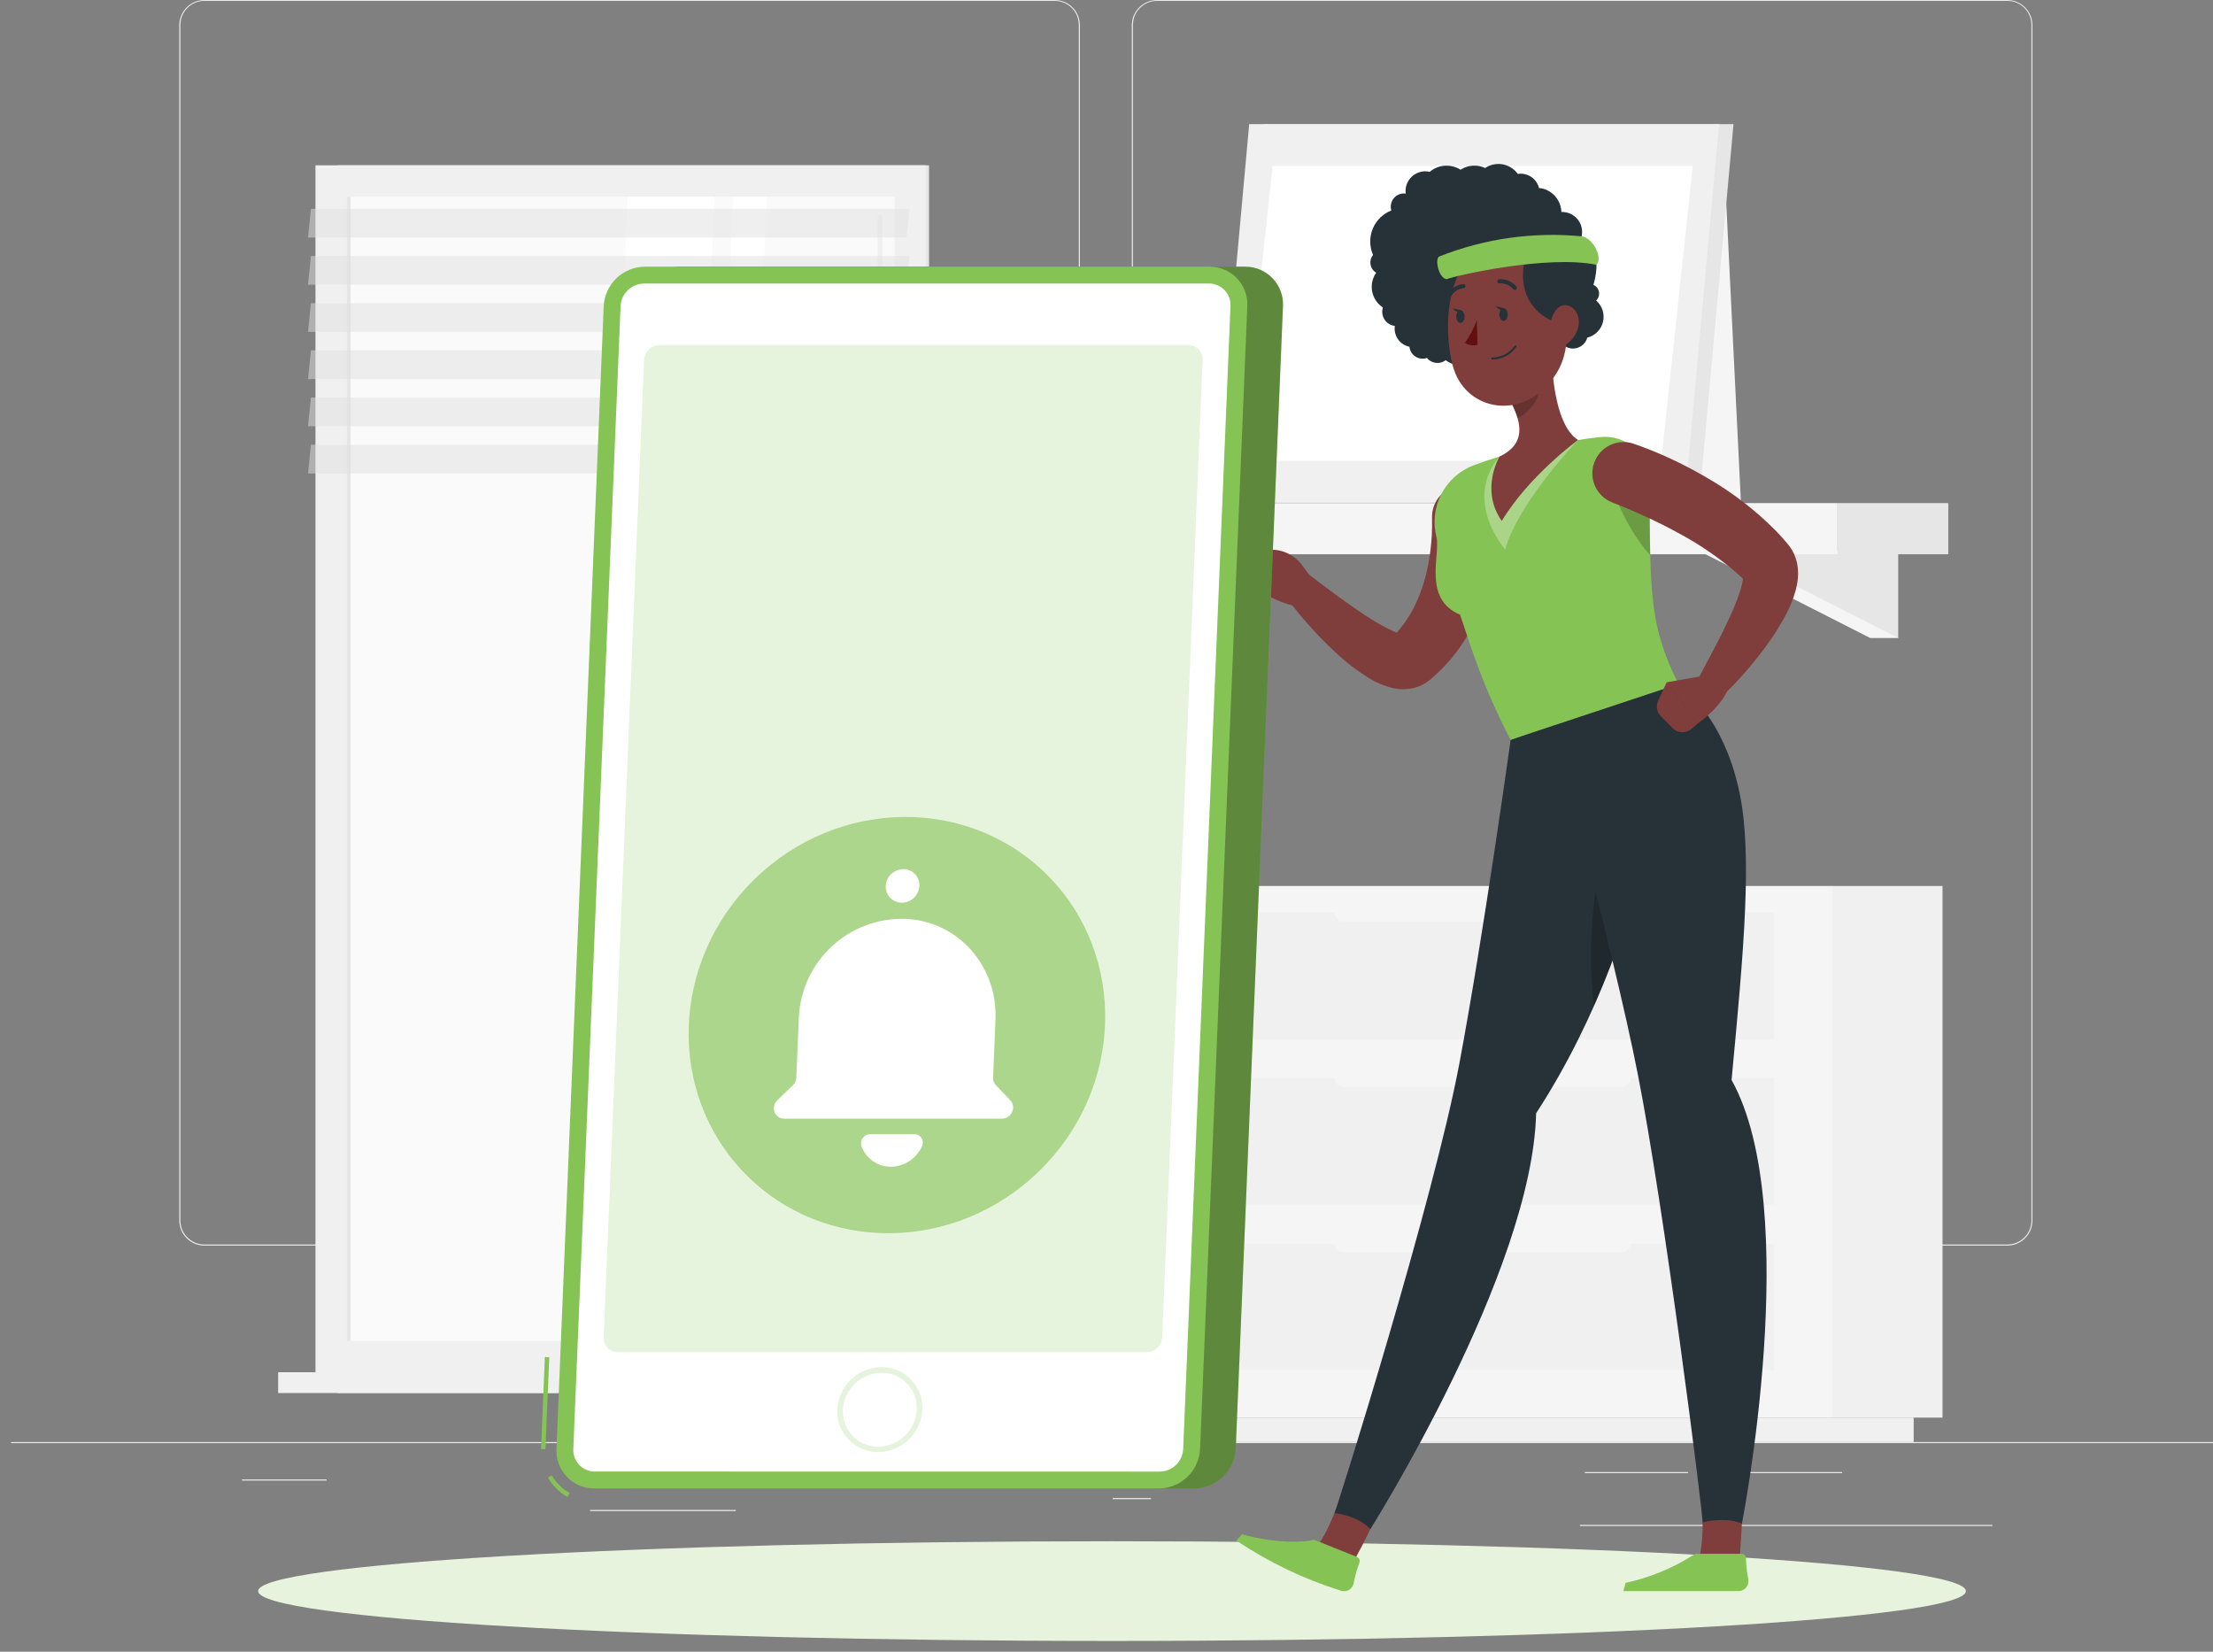 <svg width="134" height="100" viewBox="0 0 134 100" fill="none" xmlns="http://www.w3.org/2000/svg">
<rect x="0" y="0" width="134" height="100" fill="#808080" stroke="none"/>
<g clip-path="url(#clip0_2702_11439)">
<path d="M134 87.307H0.667V87.373H134V87.307Z" fill="#EBEBEB"/>
<path d="M44.558 91.418H35.726V91.485H44.558V91.418Z" fill="#EBEBEB"/>
<path d="M69.691 90.696H67.374V90.763H69.691V90.696Z" fill="#EBEBEB"/>
<path d="M19.774 89.571H14.656V89.638H19.774V89.571Z" fill="#EBEBEB"/>
<path d="M111.542 89.123H104.587V89.189H111.542V89.123Z" fill="#EBEBEB"/>
<path d="M102.211 89.123H95.96V89.189H102.211V89.123Z" fill="#EBEBEB"/>
<path d="M120.643 92.323H95.662V92.389H120.643V92.323Z" fill="#EBEBEB"/>
<path d="M63.867 75.413H12.376C11.973 75.413 11.586 75.252 11.302 74.966C11.017 74.681 10.856 74.294 10.856 73.891V1.509C10.86 1.108 11.022 0.725 11.306 0.442C11.591 0.16 11.975 0.001 12.376 0H63.867C64.271 0 64.658 0.16 64.944 0.446C65.229 0.732 65.39 1.119 65.39 1.523V73.891C65.39 74.294 65.229 74.682 64.944 74.967C64.658 75.253 64.271 75.413 63.867 75.413ZM12.376 0.053C11.991 0.054 11.621 0.208 11.349 0.481C11.076 0.754 10.923 1.124 10.923 1.509V73.891C10.923 74.276 11.076 74.646 11.349 74.919C11.621 75.192 11.991 75.346 12.376 75.347H63.867C64.253 75.346 64.623 75.192 64.896 74.919C65.169 74.647 65.322 74.277 65.323 73.891V1.509C65.322 1.123 65.169 0.753 64.896 0.481C64.623 0.208 64.253 0.054 63.867 0.053H12.376Z" fill="#EBEBEB"/>
<path d="M121.549 75.413H70.056C69.652 75.413 69.265 75.252 68.98 74.967C68.695 74.681 68.534 74.294 68.533 73.891V1.509C68.537 1.108 68.7 0.725 68.985 0.442C69.27 0.159 69.654 0.001 70.056 0H121.549C121.95 0.001 122.334 0.161 122.618 0.443C122.902 0.726 123.063 1.109 123.067 1.509V73.891C123.067 74.294 122.907 74.68 122.622 74.966C122.338 75.251 121.952 75.412 121.549 75.413ZM70.056 0.053C69.67 0.054 69.3 0.208 69.027 0.481C68.754 0.753 68.601 1.123 68.6 1.509V73.891C68.601 74.277 68.754 74.647 69.027 74.919C69.3 75.192 69.67 75.346 70.056 75.347H121.549C121.935 75.346 122.305 75.192 122.578 74.919C122.851 74.647 123.004 74.277 123.005 73.891V1.509C123.004 1.123 122.851 0.753 122.578 0.481C122.305 0.208 121.935 0.054 121.549 0.053H70.056Z" fill="#EBEBEB"/>
<path d="M97.555 30.429H105.416L104.488 11.52H97.555V30.429Z" fill="#F5F5F5"/>
<path d="M113.243 33.341L114.939 38.627H113.243L102.851 33.341H113.243Z" fill="#F5F5F5"/>
<path d="M114.939 33.341V38.627L104.547 33.341H114.939Z" fill="#E6E6E6"/>
<path d="M67.936 33.341L69.632 38.627H67.936L57.544 33.341H67.936Z" fill="#F5F5F5"/>
<path d="M69.632 33.341V38.627L59.24 33.341H69.632Z" fill="#E6E6E6"/>
<path d="M117.971 30.459H111.265V33.557H117.971V30.459Z" fill="#E6E6E6"/>
<path d="M55.078 33.557L111.265 33.557V30.459L55.078 30.459V33.557Z" fill="#F5F5F5"/>
<path d="M74.43 30.429H102.88L104.966 7.515H76.515L74.43 30.429Z" fill="#E6E6E6"/>
<path d="M73.555 30.429H102.008L104.093 7.515H75.64L73.555 30.429Z" fill="#F0F0F0"/>
<path d="M100.589 27.893L102.499 10.051H77.059L75.149 27.893H100.589Z" fill="white"/>
<path d="M111.003 85.827H117.622V53.64H111.003V85.827Z" fill="#F0F0F0"/>
<path d="M70.28 87.307H115.875V85.827H70.28V87.307Z" fill="#F0F0F0"/>
<path d="M111.003 53.64H68.533V85.827H111.003V53.64Z" fill="#F5F5F5"/>
<path d="M107.424 65.272H72.109V72.931H107.424V65.272Z" fill="#F0F0F0"/>
<path d="M107.424 75.296H72.109V82.955H107.424V75.296Z" fill="#F0F0F0"/>
<path d="M81.339 65.797H98.198C98.339 65.797 98.475 65.741 98.575 65.641C98.675 65.541 98.731 65.405 98.731 65.264C98.731 65.122 98.675 64.987 98.575 64.887C98.475 64.787 98.339 64.731 98.198 64.731H81.339C81.198 64.731 81.062 64.787 80.962 64.887C80.862 64.987 80.806 65.122 80.806 65.264C80.806 65.405 80.862 65.541 80.962 65.641C81.062 65.741 81.198 65.797 81.339 65.797Z" fill="#F5F5F5"/>
<path d="M81.339 75.819H98.198C98.339 75.819 98.475 75.762 98.575 75.662C98.675 75.562 98.731 75.427 98.731 75.285C98.731 75.144 98.675 75.008 98.575 74.908C98.475 74.808 98.339 74.752 98.198 74.752H81.339C81.198 74.752 81.062 74.808 80.962 74.908C80.862 75.008 80.806 75.144 80.806 75.285C80.806 75.427 80.862 75.562 80.962 75.662C81.062 75.762 81.198 75.819 81.339 75.819Z" fill="#F5F5F5"/>
<path d="M107.424 55.248H72.109V62.907H107.424V55.248Z" fill="#F0F0F0"/>
<path d="M81.339 55.773H98.198C98.339 55.773 98.475 55.717 98.575 55.617C98.675 55.517 98.731 55.381 98.731 55.24C98.731 55.098 98.675 54.963 98.575 54.863C98.475 54.763 98.339 54.706 98.198 54.706H81.339C81.198 54.706 81.062 54.763 80.962 54.863C80.862 54.963 80.806 55.098 80.806 55.24C80.806 55.381 80.862 55.517 80.962 55.617C81.062 55.717 81.198 55.773 81.339 55.773Z" fill="#F5F5F5"/>
<path d="M20.457 83.08H56.254L56.254 10.008H20.457L20.457 83.08Z" fill="#E6E6E6"/>
<path d="M19.102 83.08H56.062L56.062 10.008H19.102L19.102 83.08Z" fill="#F0F0F0"/>
<path d="M20.457 84.339H56.254V83.08H20.457V84.339Z" fill="#E6E6E6"/>
<path d="M16.843 84.339H53.803V83.08H16.843V84.339Z" fill="#F0F0F0"/>
<path d="M54.163 81.184L54.163 11.907L20.995 11.907L20.995 81.184H54.163Z" fill="#FAFAFA"/>
<path d="M34.969 81.184L38.006 11.904H43.259L40.222 81.184H34.969Z" fill="white"/>
<path d="M53.286 32.747C53.324 32.747 53.361 32.732 53.388 32.705C53.416 32.678 53.432 32.641 53.432 32.603V13.136C53.432 13.098 53.416 13.061 53.388 13.034C53.361 13.007 53.324 12.992 53.286 12.992C53.247 12.992 53.211 13.007 53.184 13.034C53.157 13.061 53.142 13.098 53.142 13.136V32.603C53.142 32.641 53.157 32.678 53.184 32.705C53.211 32.732 53.247 32.747 53.286 32.747Z" fill="#F0F0F0"/>
<path d="M41.35 81.184L44.387 11.904H46.435L43.398 81.184H41.35Z" fill="white"/>
<path d="M21.235 81.184L21.235 11.907H20.995L20.995 81.184H21.235Z" fill="#E6E6E6"/>
<path opacity="0.5" d="M18.651 14.379H54.891L55.065 12.643H18.827L18.651 14.379Z" fill="#E0E0E0"/>
<path opacity="0.5" d="M18.651 17.237H54.891L55.065 15.498H18.827L18.651 17.237Z" fill="#E0E0E0"/>
<path opacity="0.5" d="M18.651 20.093H54.891L55.065 18.355H18.827L18.651 20.093Z" fill="#E0E0E0"/>
<path opacity="0.5" d="M18.651 22.949H54.891L55.065 21.21H18.827L18.651 22.949Z" fill="#E0E0E0"/>
<path opacity="0.5" d="M18.651 25.805H54.891L55.065 24.069H18.827L18.651 25.805Z" fill="#E0E0E0"/>
<path opacity="0.5" d="M18.651 28.664H54.891L55.065 26.925H18.827L18.651 28.664Z" fill="#E0E0E0"/>
<path d="M67.334 99.349C95.889 99.349 119.038 97.998 119.038 96.331C119.038 94.663 95.889 93.312 67.334 93.312C38.779 93.312 15.63 94.663 15.63 96.331C15.63 97.998 38.779 99.349 67.334 99.349Z" fill="#E7F3DD"/>
<path d="M96.641 18.203C96.719 18.13 96.776 18.038 96.806 17.936C96.831 17.853 96.836 17.765 96.822 17.679C96.808 17.594 96.774 17.512 96.724 17.442C96.674 17.37 96.609 17.312 96.533 17.27C96.457 17.227 96.373 17.203 96.286 17.198C96.2 17.193 96.113 17.208 96.033 17.241C95.953 17.274 95.881 17.325 95.823 17.39C95.766 17.455 95.723 17.532 95.7 17.615C95.676 17.699 95.671 17.786 95.686 17.872C95.608 17.877 95.53 17.888 95.454 17.907C95.383 17.747 95.277 17.605 95.142 17.494C95.007 17.382 94.848 17.303 94.678 17.264C94.634 17.255 94.59 17.249 94.545 17.248C94.557 17.184 94.564 17.119 94.566 17.053C94.746 16.984 94.906 16.873 95.035 16.73C95.164 16.587 95.257 16.416 95.307 16.23C95.357 16.044 95.362 15.849 95.322 15.661C95.282 15.473 95.199 15.296 95.078 15.147C95.335 15.033 95.544 14.833 95.67 14.582C95.796 14.331 95.83 14.044 95.767 13.77C95.703 13.496 95.547 13.253 95.324 13.083C95.101 12.912 94.825 12.824 94.545 12.835C94.534 12.502 94.413 12.181 94.202 11.924C93.991 11.666 93.701 11.484 93.377 11.408C93.314 11.395 93.251 11.387 93.187 11.384C93.139 11.18 93.035 10.994 92.886 10.846C92.738 10.698 92.551 10.594 92.347 10.547C92.203 10.511 92.053 10.505 91.907 10.531C91.703 10.249 91.405 10.049 91.067 9.965C90.873 9.92 90.672 9.915 90.475 9.95C90.279 9.985 90.092 10.06 89.926 10.171C89.689 10.06 89.429 10.012 89.168 10.03C88.908 10.048 88.657 10.133 88.438 10.275C88.153 10.095 87.819 10.011 87.484 10.034C87.148 10.057 86.829 10.186 86.571 10.403C86.263 10.332 85.939 10.386 85.671 10.553C85.402 10.721 85.211 10.988 85.139 11.296C85.107 11.435 85.1 11.579 85.121 11.72C84.988 11.702 84.853 11.717 84.727 11.765C84.602 11.812 84.49 11.891 84.403 11.993C84.316 12.095 84.256 12.217 84.229 12.348C84.201 12.479 84.207 12.616 84.246 12.744C83.993 12.844 83.763 12.993 83.569 13.184C83.376 13.375 83.222 13.603 83.119 13.855C83.016 14.107 82.965 14.377 82.969 14.649C82.973 14.92 83.032 15.189 83.142 15.437C83.07 15.523 83.019 15.624 82.995 15.733C82.961 15.882 82.975 16.037 83.035 16.177C83.095 16.317 83.198 16.434 83.329 16.512C83.214 16.676 83.134 16.861 83.092 17.056C83.051 17.252 83.049 17.453 83.087 17.65C83.124 17.846 83.201 18.032 83.312 18.198C83.424 18.364 83.567 18.506 83.734 18.616C83.696 18.737 83.686 18.866 83.703 18.991C83.721 19.117 83.766 19.238 83.835 19.345C83.904 19.451 83.996 19.541 84.104 19.608C84.212 19.676 84.333 19.718 84.459 19.733C84.417 20.017 84.486 20.306 84.651 20.54C84.815 20.775 85.064 20.938 85.345 20.995C85.356 21.116 85.396 21.233 85.46 21.336C85.524 21.44 85.61 21.527 85.713 21.593C85.816 21.657 85.932 21.698 86.053 21.712C86.174 21.725 86.297 21.71 86.411 21.669V21.683C86.547 21.844 86.74 21.947 86.95 21.97C87.16 21.994 87.371 21.936 87.539 21.808C87.77 21.985 88.047 22.09 88.337 22.111C88.626 22.132 88.916 22.067 89.169 21.925C89.422 21.784 89.629 21.57 89.762 21.313C89.896 21.055 89.951 20.763 89.921 20.475C89.932 20.492 89.945 20.509 89.958 20.525C90.053 20.64 90.171 20.735 90.303 20.805C90.436 20.874 90.581 20.916 90.729 20.929C90.878 20.942 91.028 20.924 91.171 20.878C91.313 20.832 91.445 20.759 91.558 20.661L92.891 19.715C93.066 19.755 93.25 19.737 93.414 19.663C93.578 19.59 93.713 19.466 93.801 19.309C93.917 19.389 94.047 19.448 94.185 19.483C94.297 19.507 94.412 19.514 94.526 19.504C94.526 19.544 94.547 19.584 94.561 19.624C94.475 19.721 94.413 19.837 94.379 19.963C94.316 20.192 94.346 20.438 94.463 20.646C94.581 20.853 94.776 21.006 95.006 21.069C95.236 21.133 95.481 21.103 95.689 20.985C95.897 20.868 96.049 20.672 96.113 20.443C96.343 20.386 96.552 20.267 96.72 20.099C96.887 19.932 97.006 19.722 97.062 19.492C97.119 19.262 97.112 19.021 97.042 18.794C96.972 18.568 96.841 18.365 96.665 18.208L96.641 18.203Z" fill="#263238"/>
<path d="M91.47 44.8C91.47 44.8 89.825 56.659 88.355 64.445C86.814 72.624 81.046 91.067 80.798 91.621L82.974 92.584C82.974 92.584 92.787 77.022 93.014 67.4C96.841 61.533 99.006 54.867 99.68 51.069C100.534 46.27 98.614 41.987 98.614 41.987L91.47 44.8Z" fill="#263238"/>
<path opacity="0.2" d="M97.632 50.096C97.632 50.114 97.616 50.138 97.606 50.162C96.776 51.898 96.339 54.994 96.339 57.896C96.335 58.898 96.394 59.9 96.515 60.896C97.643 58.373 98.554 55.759 99.24 53.082L97.632 50.096Z" fill="black"/>
<path d="M79.448 93.944C79.448 93.944 80.048 93.512 80.798 91.61C80.798 91.61 82.144 91.714 82.974 92.573C82.382 93.853 81.694 95 81.694 95L79.448 93.944Z" fill="#7F3E3B"/>
<path d="M82.174 94.264L79.622 93.242C79.569 93.224 79.51 93.224 79.457 93.242C79.089 93.36 77.323 93.485 75.214 92.893L74.859 93.269C76.801 94.572 78.92 95.59 81.15 96.293C81.232 96.327 81.321 96.342 81.41 96.337C81.498 96.332 81.585 96.308 81.663 96.266C81.741 96.224 81.809 96.165 81.862 96.094C81.915 96.022 81.951 95.94 81.969 95.853C82.047 95.427 82.163 95.008 82.315 94.602C82.34 94.539 82.338 94.468 82.312 94.405C82.286 94.342 82.237 94.291 82.174 94.264Z" fill="#86C355"/>
<path d="M79.273 34.805L78.865 34.245C78.643 33.937 78.348 33.688 78.007 33.52C77.667 33.351 77.29 33.269 76.91 33.28C76.741 33.285 76.576 33.341 76.439 33.441C76.302 33.541 76.199 33.68 76.142 33.84L75.812 34.789C75.741 34.988 75.749 35.206 75.832 35.399C75.916 35.592 76.069 35.747 76.262 35.832L76.71 36.032C76.71 36.032 78.201 36.901 79.473 36.77L79.566 36.429C79.642 36.154 79.656 35.865 79.605 35.584C79.554 35.303 79.441 35.036 79.273 34.805Z" fill="#7F3E3B"/>
<path d="M90.496 31.224L90.51 31.434V31.608V31.946C90.51 32.168 90.51 32.384 90.51 32.6C90.494 33.034 90.451 33.464 90.395 33.89C90.279 34.755 90.078 35.605 89.793 36.429C89.222 38.156 88.211 39.704 86.859 40.92L86.731 41.034L86.667 41.09L86.635 41.12L86.555 41.184C86.311 41.38 86.031 41.528 85.731 41.618C85.288 41.746 84.821 41.761 84.371 41.664C83.833 41.537 83.32 41.324 82.851 41.032C82.131 40.581 81.457 40.059 80.841 39.474C80.251 38.925 79.704 38.36 79.184 37.77C78.665 37.181 78.179 36.589 77.713 35.938C77.583 35.755 77.523 35.531 77.543 35.307C77.563 35.084 77.662 34.874 77.822 34.717C77.983 34.559 78.194 34.464 78.418 34.448C78.642 34.432 78.865 34.496 79.046 34.629L79.067 34.645C80.24 35.528 81.433 36.445 82.619 37.221C83.168 37.598 83.746 37.929 84.35 38.21C84.533 38.305 84.734 38.362 84.939 38.378C84.96 38.378 84.912 38.338 84.699 38.378C84.58 38.414 84.469 38.471 84.371 38.546H84.353L84.371 38.525L84.409 38.485L84.486 38.405C84.891 37.965 85.24 37.475 85.526 36.949C85.816 36.404 86.049 35.832 86.222 35.24C86.403 34.629 86.532 34.005 86.609 33.373C86.651 33.053 86.675 32.728 86.697 32.408C86.697 32.248 86.71 32.085 86.713 31.93V31.365C86.702 31.117 86.74 30.869 86.826 30.636C86.911 30.403 87.041 30.189 87.209 30.006C87.377 29.823 87.58 29.675 87.805 29.57C88.03 29.465 88.274 29.406 88.522 29.396C88.77 29.385 89.018 29.424 89.251 29.509C89.484 29.594 89.698 29.724 89.881 29.892C90.064 30.061 90.212 30.263 90.317 30.488C90.421 30.713 90.481 30.957 90.491 31.205L90.496 31.224Z" fill="#7F3E3B"/>
<path d="M101.633 41.416C101.633 41.416 104.329 43.187 105.323 47.96C106.123 51.733 105.59 57.517 104.849 65.384C109.222 73.245 105.475 92.245 105.475 92.245H103.099C103.123 91.64 100.779 73.189 99.169 65.024C97.638 57.248 93.593 42.448 93.593 42.448L101.633 41.416Z" fill="#263238"/>
<path d="M102.71 94.829C102.71 94.829 103.107 94.206 103.097 92.163C103.097 92.163 104.518 91.803 105.475 92.248C105.401 93.659 105.286 95.022 105.286 95.022L102.71 94.829Z" fill="#7F3E3B"/>
<path d="M105.468 94.072H102.718C102.661 94.071 102.605 94.091 102.561 94.128C101.298 94.938 99.9 95.515 98.433 95.832L98.297 96.331H105.265C105.354 96.331 105.442 96.311 105.522 96.274C105.603 96.236 105.674 96.182 105.731 96.113C105.788 96.045 105.83 95.965 105.852 95.879C105.875 95.793 105.878 95.703 105.862 95.616C105.778 95.191 105.73 94.76 105.718 94.328C105.716 94.262 105.689 94.199 105.642 94.151C105.596 94.104 105.534 94.076 105.468 94.072Z" fill="#86C355"/>
<path d="M86.977 32.512C87.243 33.533 86.115 36.258 88.411 37.216C89.086 39.248 89.833 41.658 91.47 44.789L101.633 41.416C99.899 37.922 99.899 36.083 99.886 29.149C99.886 28.77 99.805 28.395 99.65 28.048C99.496 27.702 99.27 27.392 98.987 27.138C98.705 26.885 98.372 26.694 98.011 26.577C97.65 26.46 97.269 26.421 96.891 26.461C96.465 26.506 96.014 26.565 95.558 26.64C93.95 26.858 92.36 27.192 90.801 27.64C90.297 27.794 89.779 27.971 89.286 28.149C88.428 28.459 87.716 29.078 87.289 29.885C86.862 30.691 86.751 31.628 86.977 32.512Z" fill="#86C355"/>
<path opacity="0.3" d="M90.8 27.64C90.8 27.64 88.526 29.885 91.139 33.28C91.92 30.424 95.558 26.637 95.558 26.637L90.8 27.64Z" fill="white"/>
<path d="M93.955 21.378C93.979 22.978 94.27 25.84 95.555 26.637C95.555 26.637 92.595 28.784 90.934 31.541C89.6 29.64 90.798 27.64 90.798 27.64C92.419 26.872 92.107 25.613 91.56 24.488L93.955 21.378Z" fill="#7F3E3B"/>
<path opacity="0.2" d="M97.662 29.299L99.891 30.541L99.921 33.619C98.913 32.517 97.811 30.499 97.665 29.323C97.665 29.323 97.665 29.304 97.665 29.294L97.662 29.299Z" fill="black"/>
<path opacity="0.2" d="M92.979 22.648L91.561 24.485C91.693 24.746 91.802 25.018 91.886 25.299C92.518 25.069 93.264 24.163 93.19 23.467C93.171 23.183 93.1 22.905 92.979 22.648Z" fill="black"/>
<path d="M94.98 18.229C94.908 20.845 94.932 21.963 93.681 23.336C91.801 25.413 88.668 24.747 87.972 22.16C87.348 19.832 87.572 15.947 90.044 14.827C92.516 13.707 95.068 15.616 94.98 18.229Z" fill="#7F3E3B"/>
<path d="M93.028 15.352C91.069 16.147 88.976 16.56 86.862 16.568C86.862 16.568 92.225 10.768 93.028 15.352Z" fill="#263238"/>
<path d="M93.201 14.155C91.868 15.405 91.446 18.981 94.854 19.704C96.43 18.885 98.66 13.125 93.201 14.155Z" fill="#263238"/>
<path d="M91.294 19.035C91.294 19.248 91.195 19.424 91.057 19.427C90.918 19.429 90.79 19.264 90.79 19.051C90.79 18.837 90.889 18.661 91.027 18.659C91.166 18.656 91.289 18.821 91.294 19.035Z" fill="#263238"/>
<path d="M88.683 19.157C88.683 19.368 88.582 19.544 88.443 19.549C88.305 19.554 88.177 19.384 88.177 19.173C88.177 18.962 88.278 18.784 88.417 18.778C88.555 18.773 88.667 18.933 88.683 19.157Z" fill="#263238"/>
<path d="M88.481 18.789L87.966 18.659C87.966 18.659 88.24 19.048 88.481 18.789Z" fill="#263238"/>
<path d="M89.422 19.376C89.249 19.867 89.008 20.332 88.707 20.757C88.818 20.831 88.944 20.88 89.075 20.901C89.207 20.921 89.342 20.912 89.47 20.875L89.422 19.376Z" fill="#630F0F"/>
<path d="M90.718 21.725C90.601 21.751 90.482 21.765 90.363 21.768C90.355 21.769 90.347 21.768 90.339 21.765C90.331 21.762 90.324 21.758 90.318 21.753C90.312 21.747 90.307 21.741 90.304 21.733C90.3 21.726 90.299 21.718 90.299 21.709C90.298 21.693 90.304 21.677 90.315 21.664C90.326 21.652 90.341 21.644 90.358 21.643C90.622 21.641 90.883 21.576 91.118 21.455C91.353 21.333 91.556 21.157 91.71 20.941C91.714 20.934 91.719 20.928 91.726 20.923C91.732 20.919 91.74 20.915 91.748 20.913C91.756 20.911 91.764 20.911 91.772 20.912C91.78 20.913 91.788 20.916 91.795 20.92C91.802 20.924 91.808 20.93 91.813 20.936C91.818 20.943 91.821 20.95 91.823 20.958C91.825 20.966 91.826 20.974 91.824 20.983C91.823 20.991 91.82 20.998 91.816 21.005C91.558 21.38 91.164 21.638 90.718 21.725Z" fill="#263238"/>
<path d="M95.571 19.779C95.521 20.011 95.422 20.23 95.281 20.422C95.14 20.614 94.96 20.773 94.752 20.891C94.219 21.157 93.803 20.603 93.832 19.936C93.856 19.336 94.166 18.472 94.76 18.475C95.355 18.477 95.715 19.163 95.571 19.779Z" fill="#7F3E3B"/>
<path d="M91.72 17.557C91.703 17.557 91.687 17.553 91.672 17.545C91.657 17.538 91.643 17.527 91.632 17.515C91.532 17.394 91.406 17.298 91.262 17.236C91.118 17.173 90.962 17.145 90.806 17.154C90.773 17.158 90.74 17.149 90.713 17.13C90.687 17.11 90.669 17.08 90.664 17.048C90.66 17.015 90.668 16.982 90.688 16.955C90.708 16.929 90.738 16.911 90.771 16.907C90.969 16.891 91.168 16.924 91.35 17.001C91.533 17.079 91.695 17.199 91.822 17.352C91.833 17.364 91.841 17.378 91.846 17.394C91.852 17.41 91.853 17.426 91.852 17.443C91.851 17.459 91.847 17.475 91.839 17.49C91.831 17.504 91.821 17.517 91.808 17.528C91.796 17.538 91.782 17.547 91.767 17.552C91.752 17.557 91.736 17.558 91.72 17.557Z" fill="#263238"/>
<path d="M87.779 17.994C87.764 17.998 87.747 17.999 87.731 17.996C87.715 17.994 87.7 17.988 87.686 17.979C87.672 17.97 87.66 17.959 87.65 17.946C87.641 17.933 87.634 17.918 87.63 17.902C87.626 17.886 87.626 17.869 87.629 17.853C87.631 17.837 87.637 17.822 87.646 17.808C87.746 17.637 87.886 17.492 88.053 17.387C88.221 17.281 88.411 17.217 88.609 17.2C88.625 17.199 88.641 17.202 88.657 17.207C88.672 17.213 88.686 17.222 88.698 17.233C88.71 17.244 88.719 17.258 88.726 17.272C88.733 17.287 88.736 17.303 88.737 17.32C88.737 17.336 88.735 17.352 88.729 17.368C88.724 17.383 88.715 17.397 88.704 17.409C88.692 17.421 88.679 17.431 88.664 17.437C88.649 17.444 88.633 17.448 88.617 17.448C88.461 17.463 88.31 17.516 88.179 17.602C88.047 17.687 87.938 17.802 87.859 17.939C87.851 17.953 87.839 17.965 87.825 17.975C87.811 17.984 87.796 17.991 87.779 17.994Z" fill="#263238"/>
<path d="M91.094 18.667L90.577 18.536C90.577 18.536 90.852 18.933 91.094 18.667Z" fill="#263238"/>
<path d="M102.8 40.981L100.904 41.309L102.771 43.821C102.771 43.821 104.206 42.867 104.651 41.666L104.384 41.432C104.171 41.243 103.917 41.105 103.643 41.027C103.369 40.949 103.081 40.933 102.8 40.981Z" fill="#7F3E3B"/>
<path d="M100.568 43.365L101.275 44.082C101.422 44.233 101.622 44.323 101.832 44.333C102.043 44.342 102.25 44.272 102.411 44.136L102.787 43.821L100.92 41.309L100.4 42.432C100.331 42.586 100.309 42.758 100.339 42.925C100.369 43.091 100.449 43.245 100.568 43.365Z" fill="#7F3E3B"/>
<path d="M98.867 26.851C99.113 26.931 99.291 26.995 99.496 27.072C99.702 27.149 99.889 27.224 100.083 27.302C100.47 27.456 100.851 27.627 101.227 27.803C101.982 28.152 102.715 28.547 103.438 28.971C104.916 29.831 106.277 30.88 107.486 32.091C107.641 32.248 107.79 32.411 107.937 32.576L108.155 32.827L108.209 32.891L108.307 33.008C108.4 33.124 108.482 33.248 108.553 33.379C108.676 33.611 108.766 33.86 108.819 34.117C108.859 34.322 108.879 34.53 108.878 34.739C108.871 35.059 108.826 35.376 108.745 35.685C108.615 36.165 108.436 36.629 108.211 37.072C108.009 37.477 107.787 37.848 107.561 38.208C107.113 38.905 106.622 39.573 106.091 40.208C105.574 40.836 105.022 41.434 104.438 42C104.276 42.159 104.063 42.254 103.837 42.269C103.611 42.284 103.387 42.217 103.206 42.081C103.025 41.945 102.899 41.748 102.85 41.527C102.802 41.306 102.834 41.074 102.942 40.875L102.958 40.846C103.67 39.512 104.414 38.15 104.974 36.827C105.115 36.499 105.241 36.171 105.339 35.859C105.437 35.589 105.504 35.309 105.539 35.024C105.555 34.954 105.555 34.881 105.539 34.811C105.539 34.811 105.526 34.811 105.539 34.851C105.547 34.918 105.568 34.983 105.601 35.043C105.622 35.09 105.649 35.135 105.681 35.176L105.705 35.206L105.681 35.181L105.635 35.139L105.457 34.963C105.331 34.848 105.209 34.731 105.078 34.619C104 33.704 102.827 32.908 101.579 32.245C100.947 31.896 100.291 31.576 99.63 31.27C99.299 31.117 98.966 30.971 98.633 30.829L98.134 30.622L97.667 30.438L97.593 30.408C97.141 30.223 96.778 29.87 96.58 29.423C96.382 28.977 96.365 28.471 96.531 28.012C96.697 27.553 97.035 27.175 97.472 26.959C97.91 26.743 98.415 26.704 98.881 26.851H98.867Z" fill="#7F3E3B"/>
<path d="M87.153 15.528C86.862 15.642 87.108 16.861 87.598 16.901C88.182 16.669 93.716 15.424 96.665 16.032C97.076 15.656 96.484 14.397 95.756 14.306C92.832 14.027 89.884 14.445 87.153 15.528Z" fill="#86C355"/>
<path d="M72.339 90.115H38.139C37.83 90.116 37.523 90.054 37.239 89.934C36.954 89.813 36.697 89.636 36.483 89.412C36.269 89.189 36.102 88.925 35.994 88.635C35.885 88.345 35.837 88.037 35.851 87.728L38.712 18.53C38.746 17.892 39.021 17.289 39.483 16.846C39.945 16.403 40.558 16.153 41.198 16.146H75.398C75.707 16.145 76.013 16.206 76.298 16.326C76.583 16.447 76.84 16.624 77.054 16.847C77.268 17.07 77.434 17.334 77.543 17.624C77.652 17.913 77.7 18.222 77.686 18.53L74.825 87.733C74.79 88.371 74.514 88.973 74.052 89.415C73.591 89.857 72.978 90.107 72.339 90.115Z" fill="#86C355"/>
<path opacity="0.3" d="M72.339 90.115H38.139C37.83 90.116 37.523 90.054 37.239 89.934C36.954 89.813 36.697 89.636 36.483 89.412C36.269 89.189 36.102 88.925 35.994 88.635C35.885 88.345 35.837 88.037 35.851 87.728L38.712 18.53C38.746 17.892 39.021 17.289 39.483 16.846C39.945 16.403 40.558 16.153 41.198 16.146H75.398C75.707 16.145 76.013 16.206 76.298 16.326C76.583 16.447 76.84 16.624 77.054 16.847C77.268 17.07 77.434 17.334 77.543 17.624C77.652 17.913 77.7 18.222 77.686 18.53L74.825 87.733C74.79 88.371 74.514 88.973 74.052 89.415C73.591 89.857 72.978 90.107 72.339 90.115Z" fill="black"/>
<path d="M32.992 82.158L32.761 87.73L33.027 87.741L33.259 82.169L32.992 82.158Z" fill="#86C355"/>
<path d="M34.366 90.637C33.873 90.356 33.464 89.95 33.18 89.459L33.412 89.325C33.672 89.771 34.047 90.14 34.497 90.392L34.366 90.637Z" fill="#86C355"/>
<path d="M70.182 90.115H35.982C35.673 90.116 35.366 90.055 35.081 89.934C34.796 89.814 34.539 89.636 34.325 89.413C34.111 89.19 33.944 88.925 33.836 88.635C33.727 88.346 33.679 88.037 33.694 87.728L36.555 18.53C36.588 17.892 36.863 17.29 37.324 16.846C37.786 16.404 38.398 16.153 39.038 16.146H73.241C73.55 16.145 73.856 16.206 74.141 16.326C74.425 16.447 74.682 16.624 74.896 16.847C75.11 17.07 75.276 17.334 75.384 17.624C75.493 17.913 75.541 18.222 75.526 18.53L72.667 87.733C72.633 88.372 72.358 88.973 71.896 89.416C71.434 89.858 70.821 90.108 70.182 90.115Z" fill="#86C355"/>
<path d="M36.022 89.091C35.845 89.092 35.67 89.057 35.507 88.989C35.345 88.92 35.197 88.819 35.075 88.691C34.953 88.563 34.858 88.412 34.796 88.247C34.734 88.081 34.707 87.905 34.715 87.728L37.577 18.531C37.595 18.166 37.752 17.821 38.016 17.568C38.279 17.315 38.63 17.172 38.995 17.168H73.201C73.378 17.166 73.553 17.201 73.716 17.27C73.879 17.338 74.026 17.439 74.149 17.567C74.271 17.695 74.366 17.846 74.428 18.012C74.489 18.177 74.516 18.354 74.507 18.531L71.643 87.733C71.625 88.099 71.468 88.443 71.204 88.696C70.941 88.949 70.59 89.092 70.225 89.096L36.022 89.091Z" fill="white"/>
<path opacity="0.2" d="M69.424 81.866H37.424C37.306 81.867 37.19 81.844 37.081 81.798C36.973 81.752 36.875 81.685 36.793 81.6C36.712 81.514 36.649 81.413 36.608 81.303C36.567 81.192 36.549 81.075 36.555 80.957L39 21.797C39.012 21.553 39.116 21.323 39.292 21.154C39.469 20.985 39.703 20.89 39.947 20.888H71.947C72.065 20.887 72.182 20.909 72.291 20.955C72.4 21.001 72.498 21.069 72.58 21.154C72.661 21.239 72.725 21.34 72.766 21.451C72.807 21.561 72.825 21.679 72.819 21.797L70.374 80.957C70.361 81.201 70.256 81.431 70.08 81.6C69.903 81.769 69.669 81.865 69.424 81.866Z" fill="#86C355"/>
<path opacity="0.2" d="M53.179 87.917C52.845 87.92 52.513 87.854 52.204 87.724C51.895 87.594 51.617 87.402 51.385 87.16C51.153 86.919 50.973 86.632 50.855 86.318C50.738 86.005 50.686 85.67 50.702 85.336C50.736 84.648 51.031 84 51.526 83.522C52.022 83.045 52.681 82.774 53.369 82.765C53.704 82.763 54.036 82.829 54.345 82.959C54.654 83.089 54.933 83.281 55.165 83.523C55.397 83.765 55.577 84.052 55.694 84.366C55.811 84.68 55.863 85.014 55.846 85.349C55.812 86.036 55.517 86.684 55.021 87.161C54.526 87.638 53.867 87.909 53.179 87.917ZM53.377 83.117C52.775 83.123 52.199 83.359 51.765 83.776C51.331 84.192 51.073 84.759 51.044 85.36C51.029 85.648 51.073 85.937 51.173 86.207C51.274 86.478 51.429 86.725 51.629 86.934C51.829 87.143 52.069 87.308 52.336 87.42C52.602 87.533 52.888 87.589 53.177 87.587C53.778 87.581 54.354 87.345 54.788 86.929C55.221 86.513 55.48 85.947 55.51 85.347C55.526 85.058 55.481 84.769 55.381 84.498C55.28 84.227 55.125 83.979 54.925 83.771C54.726 83.562 54.485 83.396 54.219 83.284C53.952 83.171 53.666 83.115 53.377 83.117Z" fill="#86C355"/>
<path opacity="0.6" d="M62.947 70.88C68.022 65.908 68.269 57.93 63.498 53.06C58.728 48.19 50.746 48.272 45.671 53.244C40.596 58.216 40.349 66.194 45.12 71.064C49.89 75.934 57.872 75.852 62.947 70.88Z" fill="#86C355"/>
<path d="M60.134 65.248L60.278 61.725C60.414 58.493 58.014 55.744 54.79 55.629C53.154 55.585 51.566 56.184 50.367 57.296C49.167 58.409 48.45 59.947 48.371 61.581L48.219 65.248C48.211 65.423 48.136 65.588 48.008 65.709L47.067 66.611C46.94 66.733 46.864 66.899 46.856 67.075C46.852 67.159 46.865 67.244 46.895 67.323C46.924 67.403 46.97 67.475 47.028 67.537C47.087 67.598 47.158 67.646 47.236 67.679C47.314 67.712 47.398 67.729 47.483 67.728H60.667C60.842 67.726 61.01 67.657 61.136 67.536C61.263 67.415 61.338 67.25 61.347 67.075C61.351 66.99 61.338 66.904 61.308 66.825C61.278 66.745 61.232 66.672 61.174 66.611L60.31 65.709C60.25 65.648 60.204 65.576 60.174 65.497C60.143 65.418 60.13 65.333 60.134 65.248Z" fill="white"/>
<path d="M55.67 53.634C55.657 53.908 55.539 54.167 55.341 54.356C55.142 54.545 54.878 54.651 54.604 54.65C54.472 54.651 54.342 54.625 54.221 54.574C54.099 54.523 53.99 54.447 53.899 54.352C53.808 54.257 53.738 54.144 53.692 54.021C53.646 53.897 53.626 53.766 53.633 53.634C53.647 53.361 53.765 53.103 53.964 52.914C54.162 52.726 54.426 52.621 54.7 52.621C54.831 52.62 54.961 52.646 55.082 52.697C55.203 52.748 55.313 52.824 55.404 52.919C55.494 53.014 55.565 53.126 55.611 53.249C55.657 53.372 55.677 53.503 55.67 53.634Z" fill="white"/>
<path d="M52.694 68.667C52.607 68.665 52.522 68.684 52.444 68.723C52.367 68.761 52.299 68.817 52.247 68.886C52.195 68.955 52.16 69.035 52.145 69.12C52.13 69.206 52.135 69.293 52.161 69.376C52.288 69.747 52.529 70.068 52.849 70.295C53.169 70.521 53.552 70.641 53.945 70.637C54.348 70.633 54.742 70.512 55.078 70.288C55.413 70.064 55.677 69.747 55.835 69.376C55.869 69.299 55.883 69.214 55.876 69.13C55.868 69.046 55.84 68.965 55.794 68.895C55.748 68.824 55.685 68.766 55.61 68.727C55.536 68.687 55.453 68.666 55.369 68.667H52.694Z" fill="white"/>
</g>
<defs>
<clipPath id="clip0_2702_11439">
<rect width="133.333" height="100" fill="white" transform="translate(0.667)"/>
</clipPath>
</defs>
</svg>
